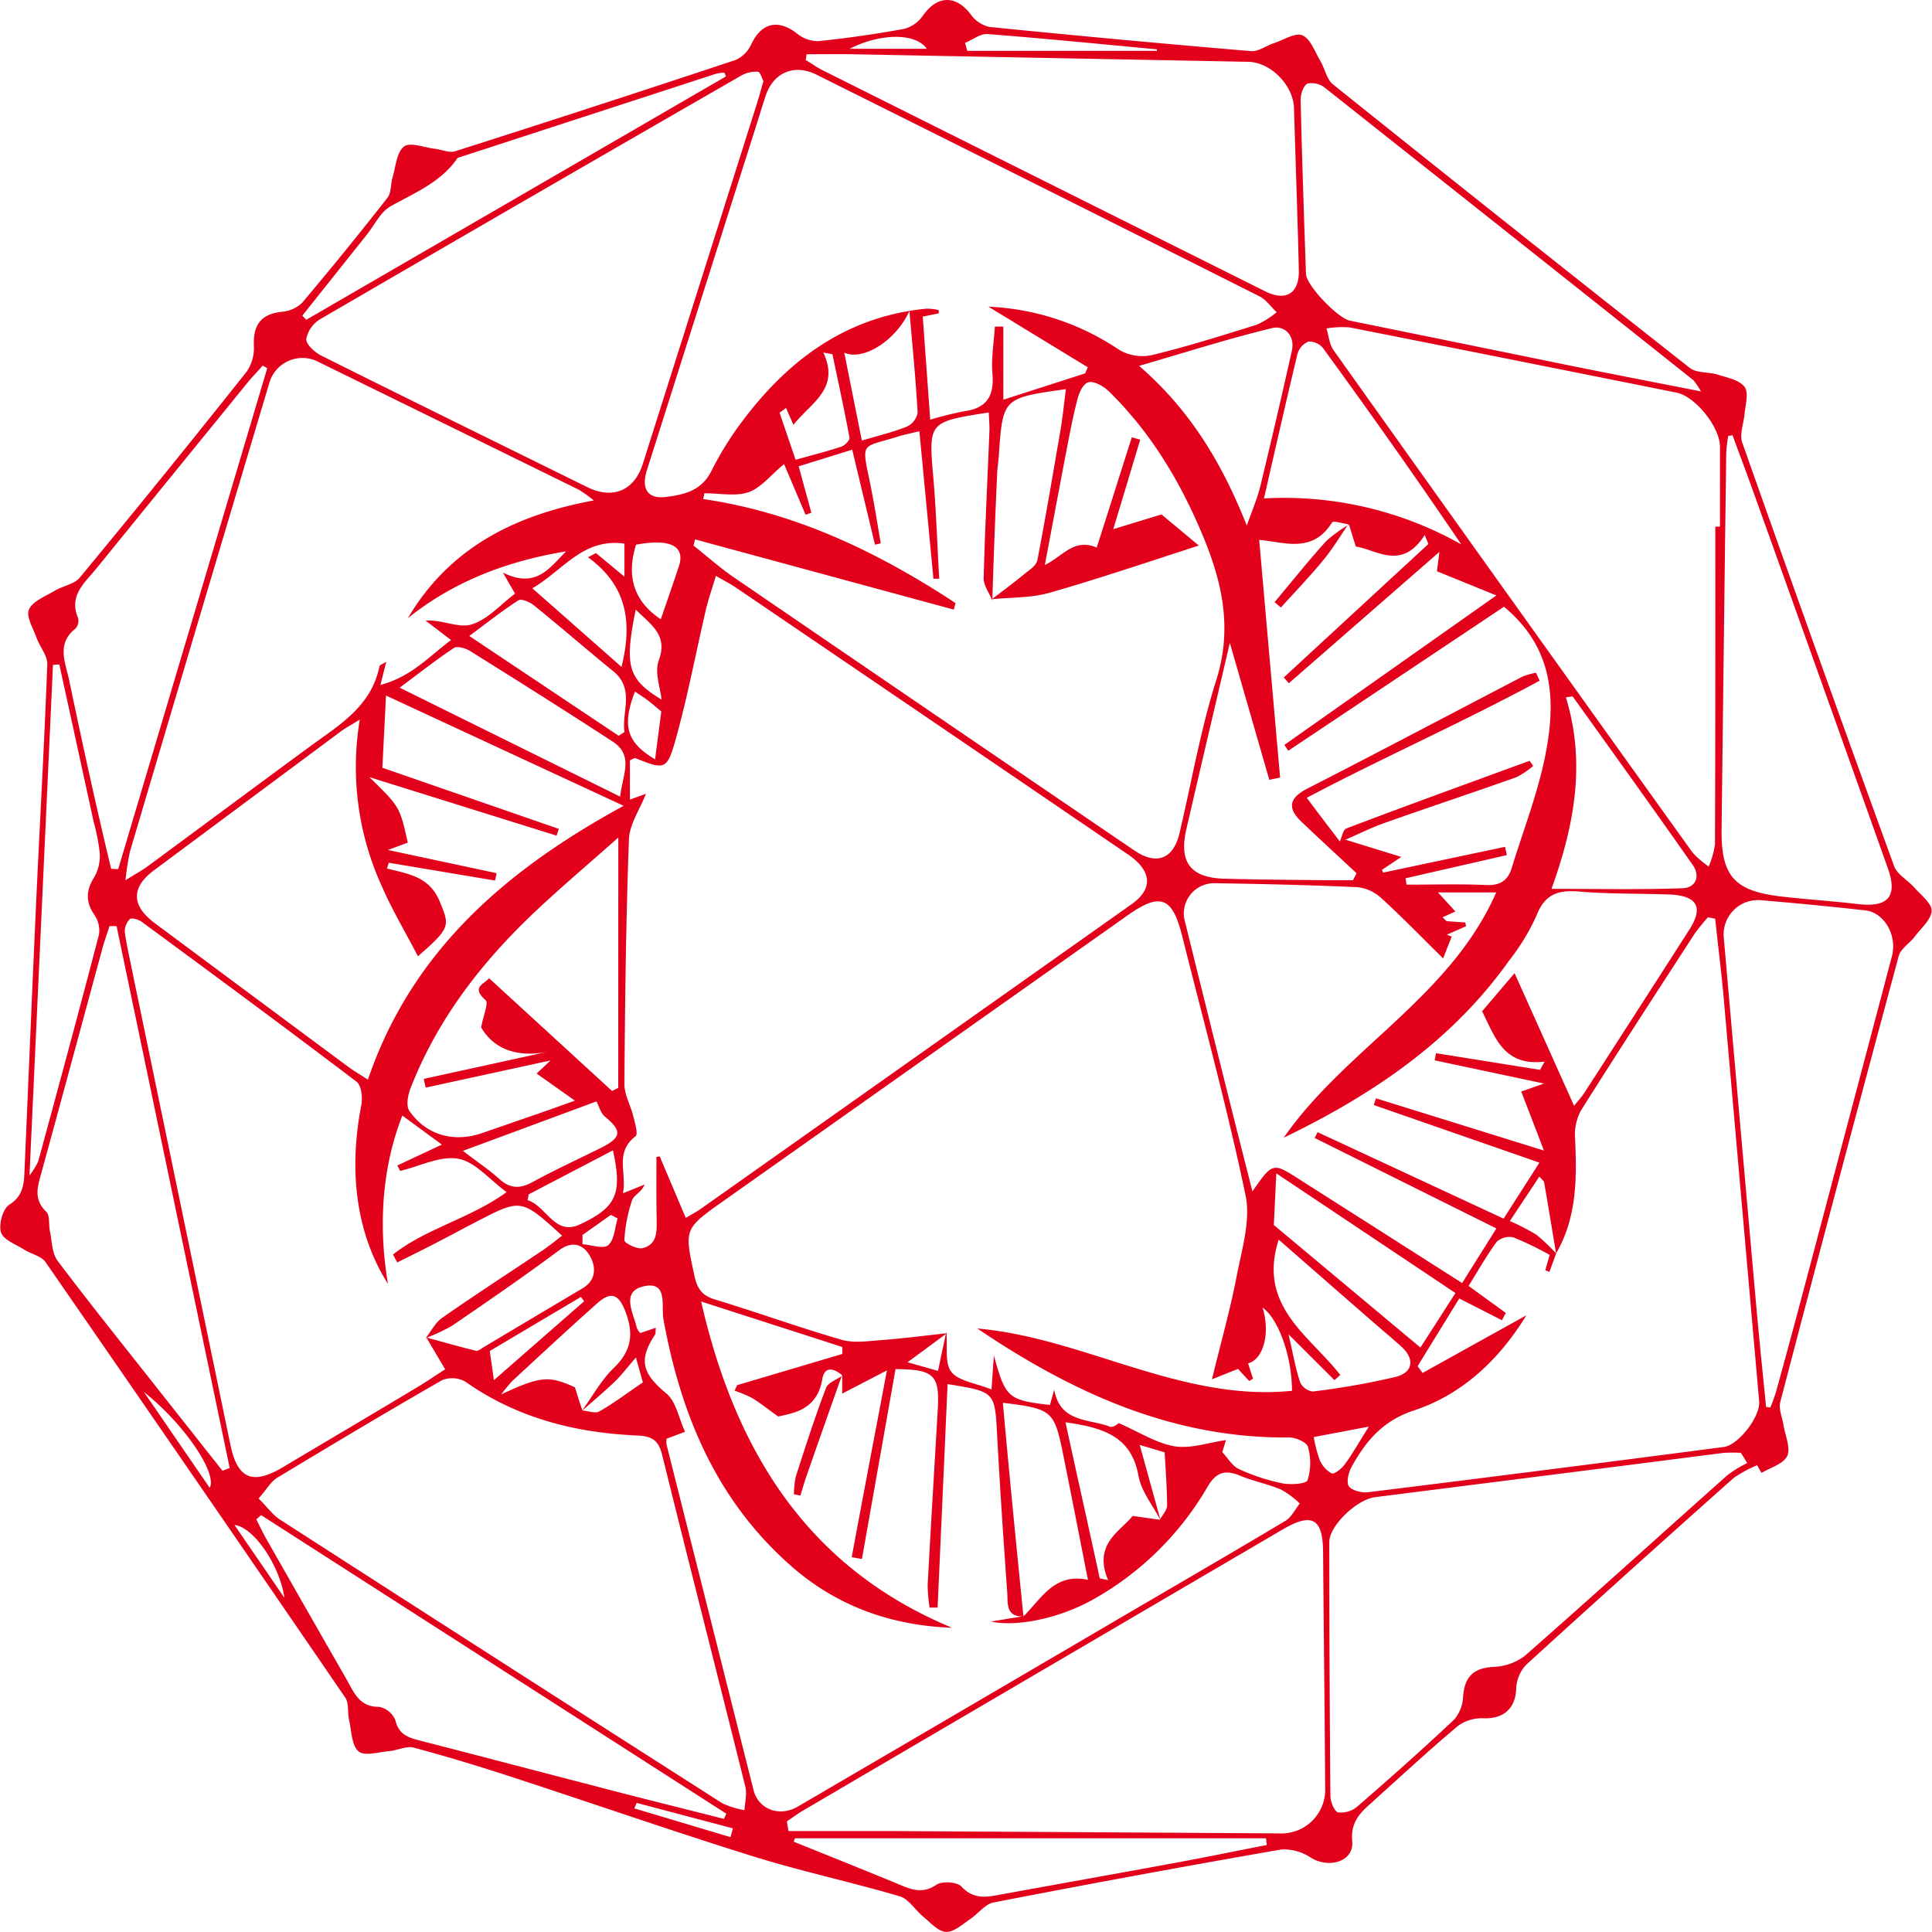 <svg xmlns="http://www.w3.org/2000/svg" viewBox="0 0 332.93 332.94"><defs><style>.cls-1{fill:#e2001a;}</style></defs><g id="Calque_2" data-name="Calque 2"><g id="logo_sidaction" data-name="logo sidaction"><path class="cls-1" d="M302.8,252.5a20,20,0,0,0-4.08,2.22q-18,16-35.76,32.19a6.49,6.49,0,0,0-1.69,4.19c-.14,3.3-2.18,5.13-5.61,5a7,7,0,0,0-4.42,1.32c-4.83,4.05-9.47,8.34-14.16,12.57-2.17,2-4.42,3.52-4.06,7.33.32,3.43-3.94,4.74-7.1,2.82a8.34,8.34,0,0,0-5.12-1.43q-24.84,4.32-49.58,9.13c-1.47.28-2.65,1.93-4,2.84s-2.82,2.28-4.19,2.23-2.68-1.6-3.92-2.61c-1.4-1.14-2.5-3.06-4.06-3.52-8.4-2.47-17-4.31-25.34-6.91-13.87-4.33-27.59-9.11-41.41-13.62-5.61-1.83-11.27-3.56-17-5.09-1.25-.33-2.77.46-4.17.59-1.83.16-4.31.93-5.33.06-1.21-1-1.21-3.52-1.64-5.4-.29-1.29,0-2.89-.66-3.87Q33.8,255,7.86,217.51c-.73-1.06-2.48-1.41-3.69-2.17-1.45-.92-3.59-1.67-4-3s.3-4,1.4-4.72c2.51-1.57,2.56-3.71,2.66-6.05.67-15.36,1.3-30.73,2-46.09.63-13.65,1.41-27.3,1.92-41,.06-1.5-1.29-3-1.86-4.6s-1.82-3.64-1.3-4.84c.62-1.43,2.78-2.25,4.35-3.19s3.45-1.15,4.42-2.33Q28.3,81.95,42.54,64a7.26,7.26,0,0,0,1.21-4.5c-.14-3.6,1.32-5.4,4.83-5.77a5.72,5.72,0,0,0,3.52-1.59q7.5-8.9,14.67-18.06c.67-.86.53-2.33.87-3.48.56-1.87.69-4.36,2-5.35,1-.81,3.49.18,5.31.39,1.18.14,2.48.75,3.5.42q24.2-7.71,48.3-15.72a5.44,5.44,0,0,0,2.73-2.74c1.74-3.69,4.64-4.36,7.89-1.8A5.73,5.73,0,0,0,141,7.09c5-.51,9.91-1.22,14.82-2.12A5.64,5.64,0,0,0,159,2.75c2.46-3.56,5.69-3.67,8.27-.28a5.5,5.5,0,0,0,3.21,2.17q22.54,2.27,45.13,4.17c1.28.11,2.64-1,4-1.4,1.63-.55,3.64-1.84,4.83-1.32,1.4.62,2.14,2.81,3.07,4.38.8,1.34,1.1,3.2,2.22,4.09q30.62,24.55,61.46,48.84c1.18.93,3.26.67,4.85,1.17s3.7.91,4.59,2.1c.75,1,.15,3.08,0,4.68s-.9,3.51-.4,4.92q12.92,36.58,26.18,73c.53,1.45,2.35,2.39,3.46,3.66s3,2.72,3,4c-.07,1.53-1.81,3-2.92,4.48-.87,1.15-2.41,2.06-2.75,3.32q-10.36,38.4-20.42,76.89c-.31,1.18.35,2.61.55,3.92.29,1.81,1.28,4,.65,5.36s-2.89,2-4.43,2.92Zm-202.43-9.44c1,.08,2.2.56,2.91.16,2.41-1.37,4.64-3.05,7.5-5l-1.19-4.29c-1.61,1.85-2.54,3.1-3.65,4.16-1.83,1.75-3.78,3.38-5.68,5.06,1.82-2.5,3.33-5.31,5.52-7.43,3-2.87,3.45-5.78,2.07-9.51-1.18-3.19-2.5-3.81-5-1.56-4.9,4.35-9.69,8.82-14.5,13.26a30.68,30.68,0,0,0-2,2.39c6.87-3.21,8.25-3.25,12.73-1.23C99.62,240.85,100,242,100.37,243.06ZM200,262c-1.32-2.55-3.33-5-3.81-7.67-1.24-6.88-6.12-8.3-12.58-9.24,2,9.25,4,18.08,5.9,26.9l1.45.3c-2.69-6.26,2.26-8.51,4.22-11.06l4.7.66c.44-.82,1.23-1.64,1.24-2.47,0-2.75-.23-5.51-.42-9.15L196.4,249ZM232.42,90.25l.12.13c-1-.13-2.75-.71-3-.34-3.42,5.5-8.5,3.29-12.55,3,1.19,13.59,2.4,27.27,3.6,40.95l-1.86.39-6.8-23.6c-2.63,11.27-5.09,21.7-7.5,32.14-1.3,5.67.73,8.33,6.52,8.5s11.55.19,17.33.26c1.62,0,3.25,0,4.87,0l.62-1.2c-3.22-3-6.49-6-9.63-9-2.44-2.39-1.81-4.08,1.21-5.62,12.38-6.33,24.67-12.84,37-19.26a12.53,12.53,0,0,1,2.33-.67l.64,1.37c-13.47,7.28-27.53,13.5-40.13,20.18,2,2.69,3.84,5.09,5.66,7.48l.92-.29,9.71,3-3.33,2.22.2.48,21-4.44.33,1.42-17.48,4,.19,1.1c4.58,0,9.17-.14,13.74.06,2.38.1,3.71-.77,4.38-2.94,1.92-6.26,4.32-12.42,5.66-18.8,2-9.56,1.83-18.91-7-26.21L222,129.37l-.67-1,36.53-25.76-10.24-4.17c.15-1.12.25-1.94.43-3.34L222.1,117.74l-.87-1,24.92-23-.64-1.55c-3.95,6.26-8.41,2.47-11.87,2ZM73.48,230.48c2.84.78,5.68,1.59,8.54,2.29.39.09.94-.39,1.39-.66,5.64-3.35,11.27-6.73,16.93-10.07,2.51-1.48,2.38-3.83,1.24-5.73s-3-2.55-5.31-.8c-6,4.48-12.18,8.71-18.36,12.94a31,31,0,0,1-4.55,2.13c.93-1.18,1.65-2.66,2.83-3.48,5.72-4,11.56-7.77,17.34-11.65,1.13-.76,2.17-1.63,3.34-2.51-7.06-6.41-7.06-6.41-14.75-2.42-2.45,1.27-4.87,2.58-7.32,3.84-2.11,1.09-4.23,2.13-6.35,3.19l-.73-1.36C73.47,211.65,81,210,87.3,205.43c-3-2.2-5.45-5.25-8.34-5.75-3.11-.55-6.64,1.3-10,2.1l-.49-.94,7.68-3.6-6.82-5c-3.41,8.69-4.21,18.69-2.48,29-5.34-8.43-6.86-19.08-4.6-30.73.26-1.3.05-3.45-.8-4.1-12.24-9.3-24.61-18.42-37-27.54-.56-.41-1.76-.77-2.06-.5a3,3,0,0,0-.88,2.28c.36,2.6,1,5.16,1.49,7.73Q31.36,208.67,39.71,249c1.21,5.83,3.81,6.94,9,3.86,7.67-4.57,15.37-9.11,23-13.69,1.77-1.06,3.46-2.22,5-3.2C75.49,233.89,74.47,232.19,73.48,230.48ZM268.15,216c-.68-4.08-1.35-8.17-2.06-12.25,0-.21-.3-.38-.82-1l-5.09,7.67a36.72,36.72,0,0,1,4.57,2.35,32.39,32.39,0,0,1,3.41,3.23L267,219.18l-.71-.28c.26-.9.51-1.79.76-2.65a56.39,56.39,0,0,0-6.2-3,3.21,3.21,0,0,0-2.89.7c-1.78,2.38-3.23,5-4.89,7.65l6.42,4.65-.67,1.26-7.35-3.75q-3.62,5.87-7.18,11.67l.86,1.16,17.88-9.93c-4.47,7.31-10.77,13.56-19.39,16.4-5.32,1.75-8.21,5.21-10.66,9.58-.56,1-1,2.67-.57,3.42s2.22,1.22,3.31,1.09q30.67-3.79,61.33-7.8c2.56-.33,6.32-5.27,6.1-7.85q-3.06-34.73-6.11-69.46c-.4-4.58-1-9.15-1.47-13.72l-1.24-.25a30.9,30.9,0,0,0-2.3,2.83c-6.58,10.14-13.17,20.26-19.61,30.49a8.76,8.76,0,0,0-1,4.77C271.74,203,271.75,209.8,268.15,216ZM171,103.49c-.52-1.29-1.52-2.6-1.49-3.87.22-8.54.67-17.07,1-25.6,0-1-.08-1.93-.12-2.94C159.92,72.71,160,72.7,160.85,82.5c.49,5.73.66,11.49,1,17.23l-1,0c-.79-8.38-1.59-16.75-2.42-25.42-1.67.41-2.68.6-3.66.91-6.29,2-6.37.69-4.87,7.86.73,3.5,1.26,7,1.88,10.56l-1,.22c-1.28-5.34-2.56-10.68-3.92-16.37l-9.23,2.87,2.19,8-1,.34c-1.08-2.55-2.17-5.1-3.7-8.73-2.36,1.94-4,4.12-6.17,4.86s-5,.17-7.56.17l-.21,1c16,2.33,30.17,9.18,43.48,17.92l-.29,1.13-44.59-12.1-.27,1.07c2.42,1.9,4.74,4,7.27,5.69q34.33,23.47,68.72,46.86c3.84,2.6,6.71,1.44,7.76-3,2.08-8.81,3.62-17.8,6.34-26.4s1.15-16.39-2.12-24.36c-3.89-9.49-9-18.11-16.33-25.31-.91-.9-2.52-1.86-3.55-1.63s-1.71,2-2,3.19c-.87,3.43-1.5,6.93-2.17,10.41-1.15,6-2.26,12-3.38,17.89,3.07-1.46,5-4.69,8.94-3,2-6.2,4-12.6,6.05-19l1.45.4c-1.51,5-3,10-4.65,15.43l8.31-2.54,6.44,5.36c-9.28,3-17.46,5.78-25.77,8.15-3.15.89-6.58.77-9.9,1.1,1.84-1.41,3.7-2.78,5.49-4.25.89-.72,2.16-1.52,2.35-2.46,1.45-7.47,2.7-15,4-22.49.38-2.26.6-4.55.92-7-10.89,1.53-10.88,1.53-11.56,11.5-.07,1-.25,2.09-.29,3.14Q171.33,92.69,171,103.49Zm5.4,175.05c-3.13.13-2.7-2.3-2.83-4.12-.64-9-1.26-18.07-1.74-27.12-.4-7.45-.32-7.46-8.54-8.79q-.85,19.31-1.72,38.51h-1.38a27.13,27.13,0,0,1-.33-3.9c.54-10.1,1.16-20.18,1.74-30.27.34-5.91-.64-6.87-7.28-6.92-1.92,10.86-3.85,21.79-5.79,32.72l-1.76-.31c2-10.78,4.06-21.55,6.07-32.19l-7.71,4V237l.09.07c-1.43-1.26-3.12-1.77-3.52.58-.87,5.27-4.88,5.84-7.59,6.45-2.06-1.47-3.23-2.43-4.52-3.2a22.71,22.71,0,0,0-3-1.25l.43-.95,18.13-5.38,0-1.2-24.33-7.84c6,26.23,18.65,46,43.24,56.22-10.19-.36-19.67-3.55-27.74-10.65-12.9-11.34-19-26.09-22-42.54-.4-2.23.83-6.54-3.29-5.67s-1.9,4.54-1.3,7.16a3.13,3.13,0,0,0,.59.92l2.7-.92c-.09.72,0,1-.17,1.23-2.88,4.41-2.14,6.67,2,10.12,1.67,1.41,2.13,4.26,3.2,6.58l-3.19,1.2a4.45,4.45,0,0,0,0,1q7.5,29.79,15,59.57c.85,3.34,4.5,4.64,7.62,2.82q27.74-16.21,55.46-32.46c9.52-5.58,19.08-11.11,28.55-16.77,1.06-.63,1.68-2,2.5-3a15.3,15.3,0,0,0-3.16-2.36c-2.29-1-4.78-1.46-7.07-2.41-2.58-1.07-4.13-.73-5.69,1.92a52.33,52.33,0,0,1-19.74,19.41c-5.65,3.17-13,4.76-17.57,3.78l5.65-.92c3.06-3.07,5.33-7.52,11.07-6.26-1.43-7.22-2.84-14.56-4.33-21.88s-1.95-7.6-10.33-8.64C173.92,254.07,175.14,266.3,176.36,278.54Zm-13.31-48.9c.22,2.32-.34,5.27.87,6.8s4.28,1.94,6.9,3l.41-5.86c2,7.3,2.41,7.69,9.66,8.53l.74-2.63c1,5.73,6.07,5,9.59,6.37.59.24,1.63-.68,1.51-.62,3.48,1.51,6.43,3.45,9.62,4,2.82.46,5.9-.65,8.87-1.07l-.63,2.08c.94,1,1.71,2.39,2.87,2.92a34.32,34.32,0,0,0,7.46,2.45c1.44.29,4.14.11,4.37-.54a10.13,10.13,0,0,0,.06-5.75c-.22-.79-2.12-1.63-3.25-1.61-20.13.19-37.42-7.77-53.73-18.78,18.44,1.62,35.09,12.67,54.23,10.74,0-6-2.36-12.44-5.07-14.34,1.36,4.35.17,8.92-2.5,9.61.29.88.57,1.76.86,2.64l-.66.41-1.93-2.1-4.49,1.8c1.61-6.63,3.19-12.18,4.27-17.83.89-4.59,2.42-9.54,1.52-13.88-3.14-15-7.2-29.85-10.94-44.75-1.69-6.72-3.77-7.47-9.45-3.45l-69.56,49.16c-6.86,4.85-6.78,4.83-5,13,.48,2.19,1.35,3.36,3.56,4,7.28,2.22,14.45,4.81,21.76,6.93,2.09.61,4.51.24,6.76.07,3.81-.29,7.61-.78,11.4-1.19l-6.78,5,5.26,1.49C162.15,233.76,162.6,231.7,163.05,229.64Zm-49.93-30.28.52-.09,4.5,10.61c1-.63,2-1.12,2.8-1.72Q158,182,195,155.82c3.76-2.65,3.5-5.77-.62-8.58q-33.73-23-67.48-45.93c-1-.69-2.12-1.25-3.53-2.08-.68,2.26-1.29,4-1.71,5.75-1.73,7.41-3.13,14.91-5.17,22.23-1.55,5.56-1.89,5.46-7,3.44-.17-.06-.46.17-.94.37v6.77l2.76-1c-1,2.62-2.83,5.21-2.93,7.86-.52,14.05-.68,28.12-.78,42.18,0,1.83,1.07,3.64,1.52,5.49.29,1.17.88,3.11.4,3.48-3.65,2.8-1.48,6.29-2.17,9.83l3.74-1.51c-.52,1.3-1.88,1.84-2.18,2.74a26.17,26.17,0,0,0-1.32,6.89c0,.43,2.15,1.55,3.09,1.34,2.63-.59,2.51-2.93,2.48-5.09C113.09,206.44,113.12,202.9,113.12,199.36ZM170.33,52.85a43.55,43.55,0,0,1,22.51,7.42,7.87,7.87,0,0,0,5.67.92c6.11-1.48,12.13-3.38,18.14-5.26A15.31,15.31,0,0,0,220,53.8c-1-.92-1.79-2.15-2.93-2.72Q178.9,31.9,140.66,12.85c-3.79-1.89-7.42-.34-8.73,3.69-.61,1.87-1.19,3.75-1.78,5.63q-9.34,29.44-18.69,58.91c-1,3.21.19,5,3.44,4.54,3.08-.4,6-1.07,7.72-4.51A56.88,56.88,0,0,1,129,71.19c7.86-10,17.68-16.76,30.69-18a9.31,9.31,0,0,1,2.08.25V54l-2.76.56,1.29,17.76a57.54,57.54,0,0,1,5.86-1.45c3.89-.53,5.19-2.64,4.86-6.47-.23-2.67.26-5.41.42-8.12l1.46,0v12.6L187,64.34l.45-1.05ZM259.11,210l6.17-9.65-28.55-9.93.39-1.15,28.94,9c-1.41-3.67-2.65-6.88-3.91-10.17l3.91-1.38-18.83-4,.23-1.23,17.93,2.87.78-1.42c-7.1.85-8.52-4.24-10.77-8.67L261,167.7l10.25,22.85c.53-.66,1.22-1.39,1.76-2.21q9.09-14.07,18.14-28.19c2.42-3.8,1.31-5.77-3.32-6-5.25-.19-10.52-.08-15.75-.52-3.58-.29-5.87.45-7.29,4.11a36.91,36.91,0,0,1-4.68,7.72c-9.92,14-23.62,23.21-38.89,30.59,10.62-15.31,28.71-24.23,36.61-42.26H247.8l3,3.28-2.21,1,.69.67,3.22.22.14.65-3.32,1.46.84.32-1.47,3.77c-3.93-3.87-7.21-7.27-10.71-10.44a7.2,7.2,0,0,0-4.09-1.84c-8.14-.37-16.28-.55-24.43-.68a5.22,5.22,0,0,0-5.23,6.74q4.29,17.38,8.65,34.77c.93,3.7,1.88,7.39,2.94,11.59,3.51-5,3.51-5,8.07-2.08l11,7,17.07,10.88,5.9-9.41L226.55,196.1l.5-1ZM44.56,258.22c1.53,1.53,2.44,2.84,3.68,3.64q38.07,24.52,76.24,48.89a15,15,0,0,0,3.81,1.18c.07-1.32.46-2.73.16-4-4.75-19.09-9.63-38.14-14.35-57.23-.62-2.51-1.74-3.21-4.28-3.33-10.65-.46-20.72-3-29.62-9.27a4.63,4.63,0,0,0-4-.27c-9.57,5.48-19,11.14-28.46,16.84C46.64,255.35,46,256.6,44.56,258.22Zm57.75-172a23.79,23.79,0,0,0-2.56-1.83Q77.15,73.28,54.53,62.2A5.93,5.93,0,0,0,46.41,66q-12.06,40.34-24,80.69a44,44,0,0,0-.79,5c2-1.25,3-1.78,3.86-2.43,9.31-6.86,18.58-13.76,27.9-20.6,5.06-3.7,10.61-6.93,12-13.8,0-.24.52-.39,1.18-.83l-1,4c5.4-1.43,8.38-4.94,12.17-7.73l-4.4-3.36c2.84-.18,5.71,1.35,7.92.67,2.8-.85,5.06-3.48,7.5-5.31l-2.08-3.63c5.79,2.89,8.1-.93,10.89-3.66-10,1.65-19.25,5.08-27.27,11.51C77.35,94.57,88.42,88.81,102.31,86.24Zm193.28,4.53h.8c0-4.6,0-9.2,0-13.8,0-3.31-4.21-8.63-7.48-9.29Q260.76,62,232.58,56.42a16.32,16.32,0,0,0-4,.18c.39,1.26.5,2.74,1.23,3.76q30.84,43.32,61.84,86.53a15.68,15.68,0,0,0,2.8,2.43,14.68,14.68,0,0,0,1.08-3.8C295.61,127.27,295.59,109,295.59,90.77Zm-160,223.13.29,1.66c6.11,0,12.22,0,18.32,0q33.14.19,66.27.4a7.55,7.55,0,0,0,7.89-7.94c-.09-13.54-.25-27.08-.36-40.62-.05-5.72-1.92-6.77-6.94-3.83Q179.69,287.78,138.39,312C137.41,312.57,136.5,313.26,135.56,313.9ZM131.56,14c-.24-.45-.55-1.6-.95-1.64a5.16,5.16,0,0,0-2.84.64Q91.44,33.91,55.18,55a5.13,5.13,0,0,0-2.4,3.42c-.06.9,1.43,2.28,2.54,2.84,15.26,7.62,30.57,15.14,45.87,22.68,4.4,2.17,8.12.62,9.58-4l19.72-62.26C130.84,16.55,131.14,15.41,131.56,14ZM67,148.67l-.32,1c3.67.92,7.33,1.4,9.07,5.63s2,4.5-3.73,9.49c-2.16-4.17-4.52-8.11-6.32-12.29A49.41,49.41,0,0,1,62,124c-1.48.93-2.39,1.4-3.21,2q-16.15,12-32.29,24c-3.94,2.94-3.85,6.09.17,9.08q16.62,12.36,33.25,24.69c1,.74,2.1,1.38,3.48,2.28,7.65-22.45,24.15-36.32,44.07-47.19l-40.95-19-.63,12.44L96.3,142.84,95.91,144,63.65,133.92c5.24,5.1,5.24,5.1,6.62,11.29l-3.42,1.26,18.73,4-.27,1.27ZM301.09,252.12,300,250.36a25.67,25.67,0,0,0-2.91,0c-4.82.59-9.63,1.24-14.45,1.85L236.94,258c-3.11.39-7.87,4.91-7.87,7.71q0,21.87.19,43.74c0,1,.66,2.69,1.32,2.86a4.3,4.3,0,0,0,3.32-1c5.65-4.9,11.26-9.87,16.7-15a6.49,6.49,0,0,0,1.53-4c.27-3.44,1.85-4.86,5.17-5.06a9.55,9.55,0,0,0,5.42-1.87c11.74-10.31,23.31-20.81,35-31.21A20.88,20.88,0,0,1,301.09,252.12ZM139,9.35l-.15,1c1,.58,1.86,1.23,2.85,1.73q38.18,19.08,76.36,38.14c3.54,1.76,5.85.34,5.76-3.63-.21-9.31-.57-18.62-.83-27.94-.12-3.91-3.94-7.91-7.89-8Q181.05,10,147,9.35C144.34,9.3,141.67,9.35,139,9.35Zm154.12,58.1a13,13,0,0,0-1.3-1.93Q260.08,40.28,228.28,15.1a3.57,3.57,0,0,0-3-.68c-.71.37-1.17,1.88-1.15,2.88.24,10,.57,19.93.92,29.9.07,2,5.47,7.63,7.58,8.06q18.87,3.84,37.74,7.7C277.61,64.43,284.9,65.83,293.12,67.45Zm11.22,175,.73.09a27.54,27.54,0,0,0,1-2.75q2.51-9.11,4.93-18.23,7.51-28.33,15-56.68c1-3.62-1.24-7.6-4.55-8q-9-1-18-1.75a5.91,5.91,0,0,0-6.41,6.35q2.76,31.59,5.57,63.16C303.14,230.64,303.76,236.56,304.34,242.49Zm-266,11,1.24-.49q-9.74-46.69-19.49-93.37H18.87c-.46,1.46-1,2.91-1.37,4.38-3.44,12.66-6.85,25.33-10.33,38-.68,2.45-1.46,4.67.81,6.85.65.63.38,2.2.62,3.32.37,1.73.34,3.82,1.32,5.12,5.69,7.55,11.63,14.92,17.48,22.35ZM298.55,75l-.74.13a28.83,28.83,0,0,0-.34,2.91q-.42,32.52-.8,65c-.08,7.92,2.22,10.49,10.14,11.43,4.43.53,8.89.79,13.32,1.32,5.23.63,6.93-1.28,5.19-6.18q-11.22-31.51-22.51-63C301.42,82.73,300,78.87,298.55,75ZM46.05,63.45,45.27,63c-.85,1-1.74,1.86-2.54,2.85Q29.64,81.93,16.58,98c-2,2.46-4.74,4.62-3.14,8.46a2,2,0,0,1-.41,1.84c-3.39,2.66-1.73,5.9-1.09,9q2,9.63,4.15,19.24c1,4.4,2,8.78,3.06,13.17l1.22.06ZM45,261.1l-.83.72c.55,1.09,1.07,2.22,1.68,3.29q6.91,12.15,13.88,24.3c1.28,2.24,2.18,4.77,5.61,4.72a3.82,3.82,0,0,1,2.81,2.36c.62,2.6,2.47,3,4.54,3.54,9.79,2.51,19.56,5.09,29.34,7.62,7.57,2,15.15,3.86,22.73,5.79l.4-.9Zm61.55-116.77c-4.86,4.31-9.46,8.21-13.86,12.32-9.4,8.79-17.22,18.75-21.94,30.87-.46,1.18-.81,3-.22,3.89,2.87,4.21,7.7,5.53,12.54,3.85l11.15-3.86,4.85-1.73L92.48,185l2.39-2.26-21.51,4.68-.34-1.5,21.34-4.67c-5.13,1-9.2-.37-11.45-4.2.38-2.06,1.32-4.22.78-4.69-2.62-2.29-.17-2.8.59-3.79L105.47,188l1.07-.53ZM125.1,13.17l-.26-.64a6.65,6.65,0,0,0-1.42.17L78.86,27.21c-2.86,4.21-7.4,6-11.61,8.37-1.7,1-2.7,3.16-4,4.81l-11.15,14,.67.72ZM10.22,114.5l-1.09.07c-1.33,29-2.67,58-4.05,88a13.85,13.85,0,0,0,1.5-2.42c3.54-13,7.08-26.06,10.48-39.12a4.74,4.74,0,0,0-.8-3.38c-1.54-2.27-1.45-4.23,0-6.52a7.41,7.41,0,0,0,.93-4.11,33,33,0,0,0-1.05-5.4Q13.2,128.09,10.22,114.5ZM217.81,85.89a62.13,62.13,0,0,1,34,7.92C244,82.28,236.08,71.09,228,60a3.06,3.06,0,0,0-2.51-1.14,3.23,3.23,0,0,0-1.89,2.08C221.68,68.9,219.87,76.92,217.81,85.89ZM137,316.78l-.24.58c6,2.43,12,4.82,18,7.3,2.21.92,4.16,1.79,6.6.13,1-.67,3.57-.5,4.32.31,2.25,2.42,4.65,1.76,7.21,1.29,9.67-1.76,19.34-3.48,29-5.26,5.48-1,10.94-2.13,16.41-3.19l-.14-1.16ZM214.85,90.56c1-2.76,1.83-4.73,2.34-6.8q2.82-11.64,5.43-23.32c.58-2.63-1.27-4.42-3.42-3.9-7.44,1.8-14.75,4.14-22.91,6.51C205.32,70.86,210.72,80.16,214.85,90.56ZM271,120l-1.16.17c3.34,10.9,1.69,21.47-2.48,33,8.08,0,15.37.16,22.65-.11,2.12-.08,3.09-2,1.69-4C284.87,139.31,277.93,129.66,271,120ZM68.87,118.5l38,18.78c.39-3.7,2.41-7.07-1.25-9.46C97.47,122.5,89.25,117.33,81,112.18c-.77-.48-2.2-.9-2.78-.52C75.23,113.64,72.39,115.89,68.87,118.5ZM250.81,222.82,219.94,202.2c-.16,3.36-.28,5.86-.43,8.9l25.26,21.11C246.87,229,248.75,226,250.81,222.82Zm-30.46-9.2c-3.7,11.49,5.34,16.51,10.61,23.32l-1,.89-7.91-7.89c.81,3.54,1.22,6,2,8.26a2.8,2.8,0,0,0,2.18,1.59,132.4,132.4,0,0,0,14.3-2.52c3-.77,3.28-3.09,1-5.18-1.95-1.76-4-3.44-5.95-5.17C230.55,222.54,225.55,218.16,220.35,213.62ZM106.61,126.79l1-.64c-.51-3.53,1.85-7.45-2-10.54-4.57-3.72-9-7.58-13.61-11.3-.7-.56-2.15-1.19-2.66-.86-2.79,1.78-5.38,3.86-8.47,6.14ZM79.77,198.32c2.46,1.89,4.51,3.26,6.33,4.89s3.5,1.67,5.65.5c3.91-2.14,8-4,12-6,3.39-1.74,3.41-2.89.51-5.27-.71-.58-1-1.7-1.48-2.64Zm27.33-83.4c2-8,.75-14.15-5.78-18.89l1.38-.72,4.9,4.06V93.68c-7.14-1-10.48,4.55-15.87,7.7C97,106,101.82,110.28,107.1,114.92Zm41.42-39c3.08-.92,5.52-1.49,7.81-2.43a3.28,3.28,0,0,0,1.8-2.38c-.3-5.52-.85-11-1.41-17.51-2.45,5.26-8.07,8.62-11.23,7.17C146.49,65.8,147.46,70.64,148.52,75.93ZM91.1,205.82l-.18,1c3.24,1,4.65,6.22,9,4.18,6.44-3,7.3-5.39,5.71-12.77Zm46-126.59c2.93-.82,5.44-1.45,7.9-2.27.6-.2,1.47-1.11,1.39-1.54-.89-4.81-1.94-9.59-2.94-14.38l-1.57-.29c2.91,6.27-2.06,8.57-5.16,12.46-.48-1.1-.88-2-1.27-2.91l-1.11.82Zm-23.22,27.46c1.07-3.12,2.11-6.09,3.1-9.08,1.17-3.5-1.46-4.85-7.37-3.75C107.94,99.16,109.11,103.53,113.83,106.69ZM199.37,8.76l0-.26c-9.73-.9-19.45-1.88-29.19-2.63-1.25-.09-2.59,1-3.88,1.52l.38,1.37Zm-89.82,96.29c-2,9.82-1.31,12,4.45,15.51-.19-2-1.24-4.69-.48-6.74C115.15,109.42,112.21,107.7,109.55,105.05ZM85.11,237.84l15.55-13.6-.55-.75L84.4,232.81C84.71,235,84.9,236.29,85.11,237.84Zm27.78-107c.35-2.73.69-5.34,1.07-8.23-.39-.33-1.17-1-2-1.67s-1.66-1.16-2.54-1.77C107.14,125.11,108,127.94,112.89,130.86Zm123,115-9.5,1.8a22.86,22.86,0,0,0,1,3.89,4.78,4.78,0,0,0,2.08,2.37c.49.2,1.73-.83,2.28-1.57C233,250.64,234.08,248.71,235.84,245.91Zm-211.25-6.2,11.49,16.74C37.52,254,31.83,245.37,24.59,239.71ZM159.71,8.41c-1.94-2.82-8.09-2.67-13.31,0Zm-50,302.27-.4.95,16.57,4.95.42-1.51Zm-9.33-97.87,0,1.6c1.52.11,3.61.87,4.43.16,1.07-.93,1.13-3,1.62-4.61l-1.16-.61ZM49,275.32c-.74-5.44-5.25-12.18-8.6-12.53Z"/><path class="cls-1" d="M230.89,145c.36-.76.54-2,1.11-2.23,10.5-4,21.05-7.8,31.59-11.67l.61.89a14,14,0,0,1-2.91,1.95c-7.53,2.67-15.1,5.18-22.63,7.85-2.33.82-4.56,1.94-6.84,2.92Z"/><path class="cls-1" d="M232.42,90.25c-1.44,2.09-2.75,4.29-4.36,6.24-2.32,2.83-4.87,5.47-7.33,8.2l-1.09-.92c2.94-3.51,5.8-7.1,8.87-10.5a22.44,22.44,0,0,1,4-2.89Z"/><path class="cls-1" d="M145.09,237q-3,8.43-5.94,16.86c-.45,1.28-.83,2.57-1.23,3.86l-1.1-.21a14.46,14.46,0,0,1,.33-3.11c1.64-5.1,3.29-10.21,5.19-15.22.35-.93,1.84-1.43,2.82-2.12Z"/></g></g></svg>
